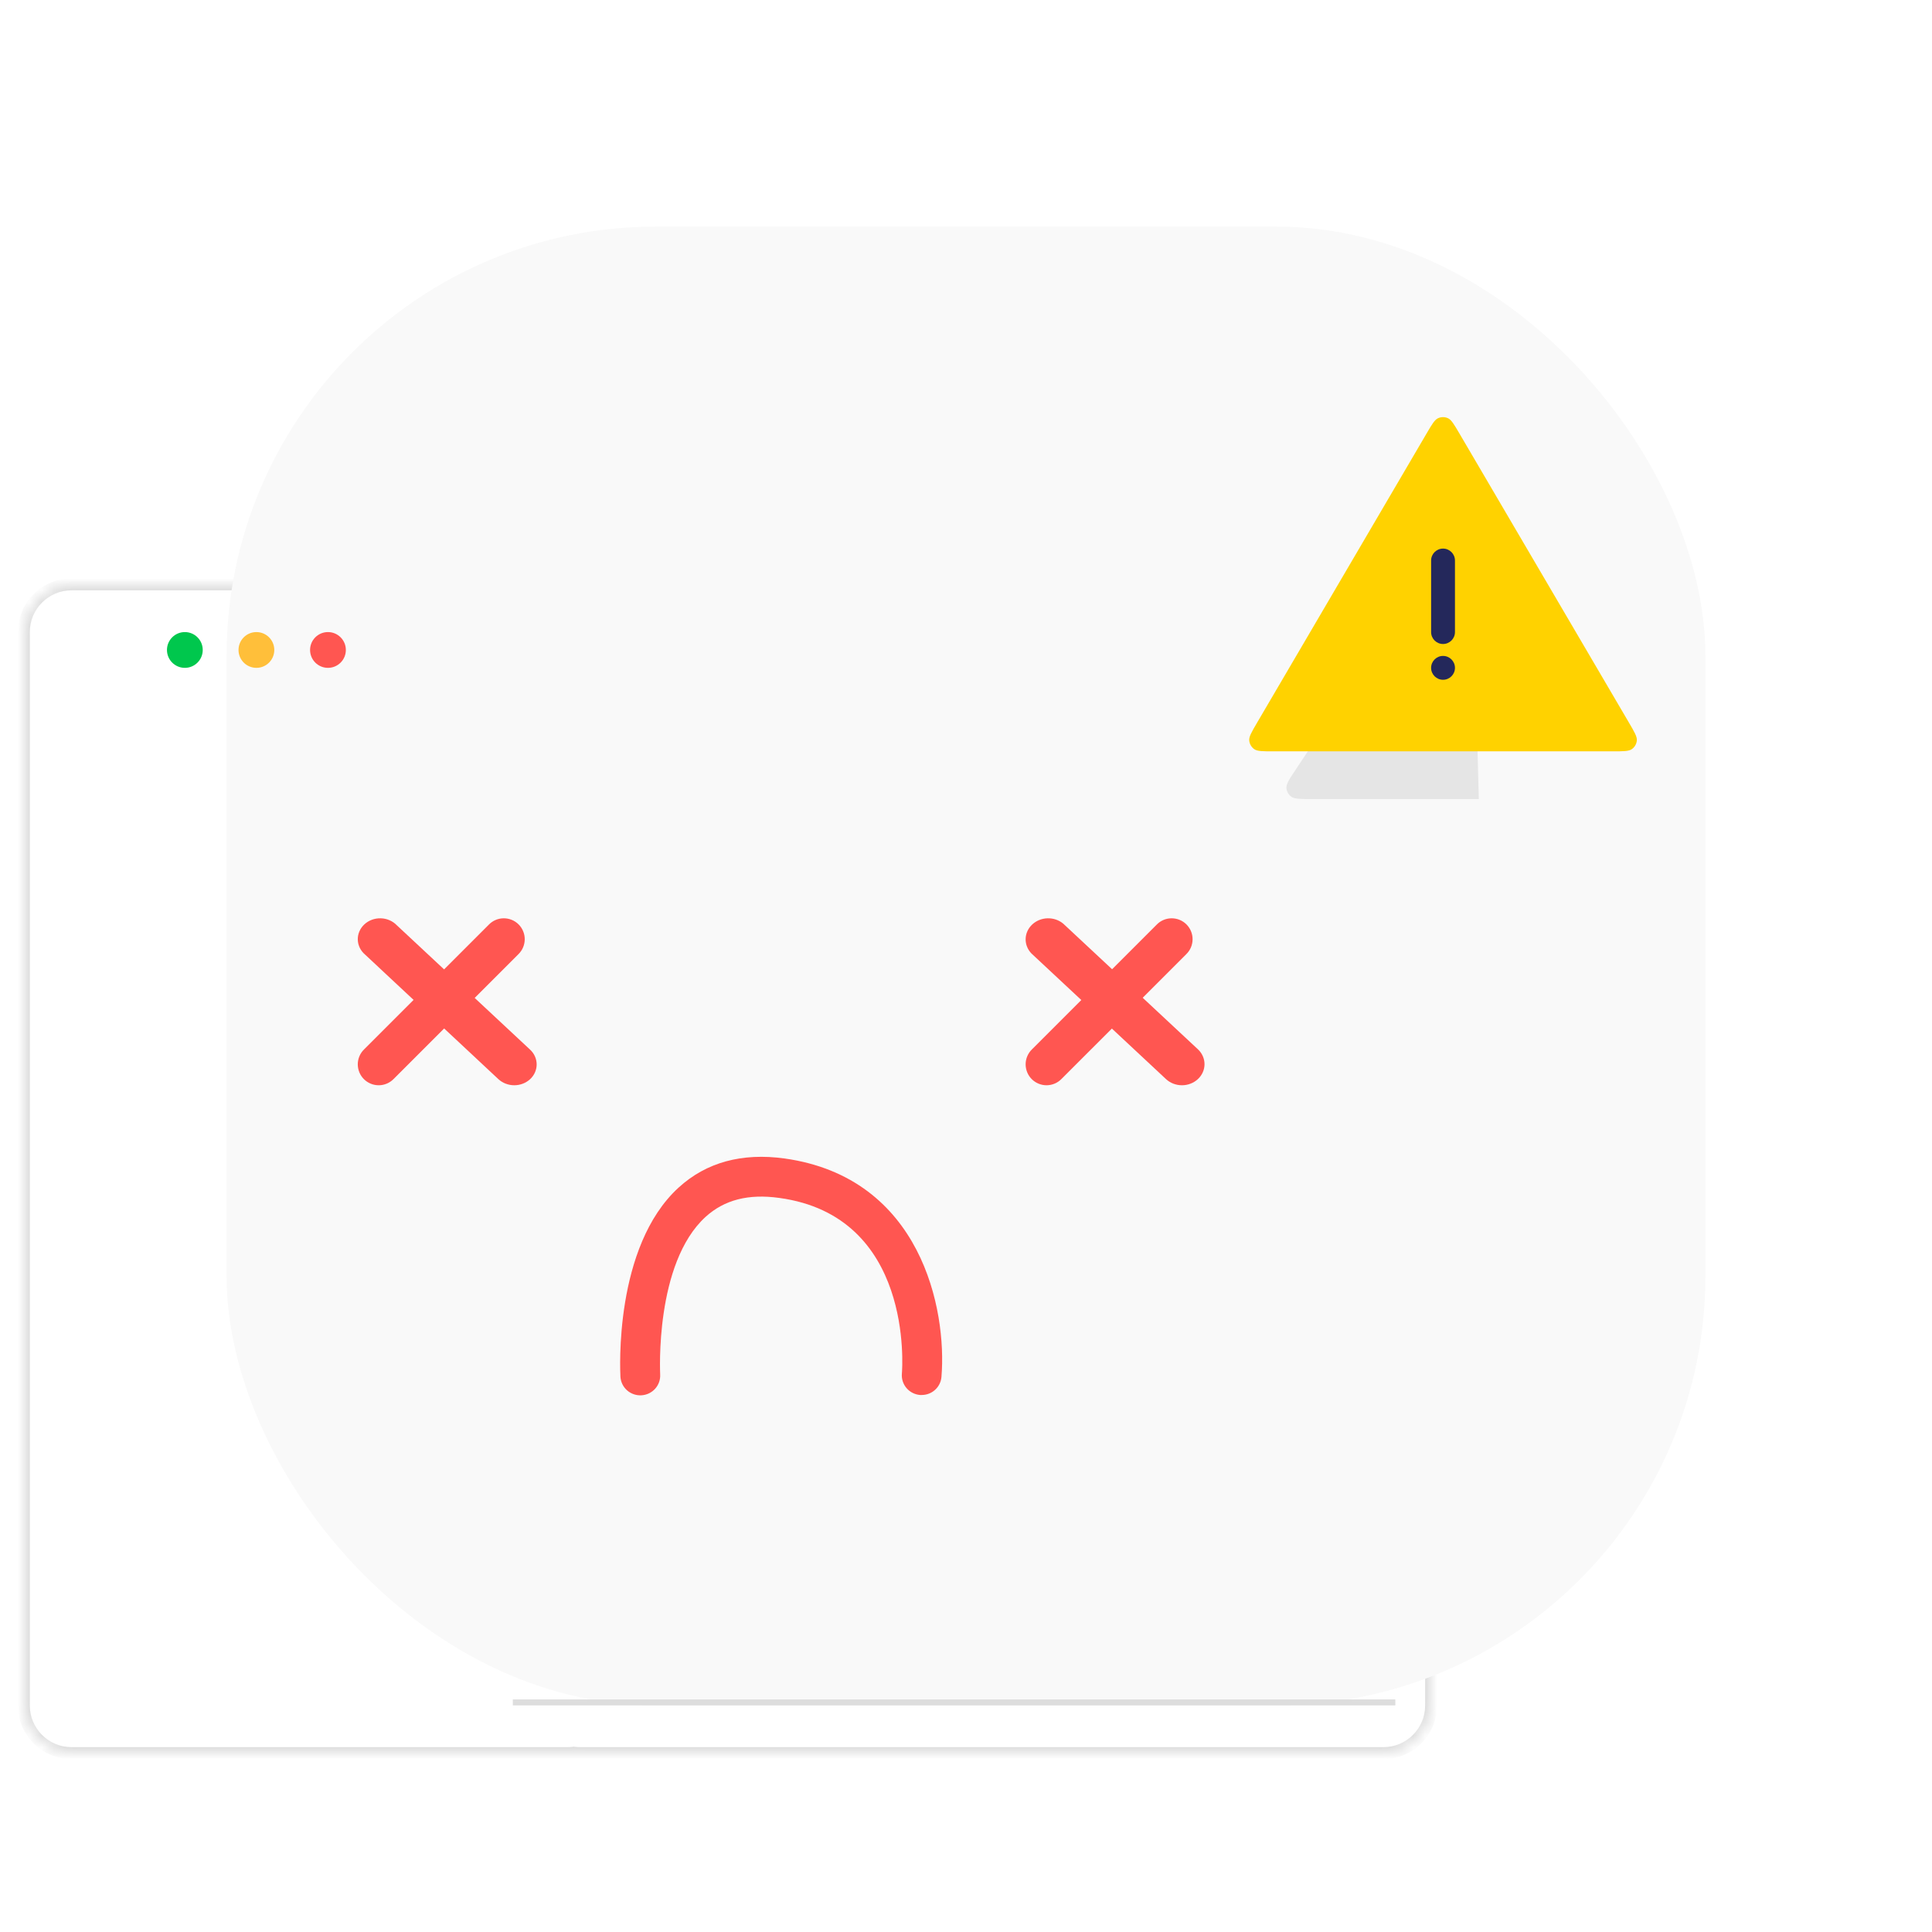 <svg width="162" height="162" viewBox="0 0 162 162" fill="none" xmlns="http://www.w3.org/2000/svg">
    <g clip-path="url(#clip0)">
        <rect x="39.75" y="130.75" width="78.5" height="6.5" fill="white" stroke="white" stroke-width="0.5"/>
        <g filter="url(#filter0_d)">
            <mask id="path-3-inside-1" fill="white">
                <path fill-rule="evenodd" clip-rule="evenodd" d="M51.58 45H10C7.791 45 6 46.791 6 49V139C6 141.209 7.791 143 10 143H51.58C51.759 143 51.936 142.988 52.109 142.965C52.282 142.988 52.459 143 52.639 143H120C122.209 143 124 141.209 124 139V136.22C124 134.011 122.209 132.22 120 132.22H55.58V49C55.58 46.791 53.789 45 51.58 45Z"/>
            </mask>
            <path fill-rule="evenodd" clip-rule="evenodd" d="M51.58 45H10C7.791 45 6 46.791 6 49V139C6 141.209 7.791 143 10 143H51.58C51.759 143 51.936 142.988 52.109 142.965C52.282 142.988 52.459 143 52.639 143H120C122.209 143 124 141.209 124 139V136.22C124 134.011 122.209 132.22 120 132.22H55.58V49C55.58 46.791 53.789 45 51.58 45Z" fill="white"/>
            <path d="M52.109 142.965L52.044 142.47L52.109 142.461L52.175 142.47L52.109 142.965ZM55.58 132.22V132.72H55.08V132.22H55.58ZM10 44.5H51.58V45.5H10V44.5ZM5.5 49C5.5 46.515 7.515 44.5 10 44.5V45.5C8.067 45.5 6.5 47.067 6.5 49H5.5ZM5.5 139V49H6.5V139H5.5ZM10 143.5C7.515 143.5 5.5 141.485 5.5 139H6.5C6.5 140.933 8.067 142.5 10 142.5V143.5ZM51.58 143.5H10V142.5H51.58V143.5ZM52.175 143.461C51.98 143.487 51.781 143.5 51.58 143.5V142.5C51.737 142.5 51.892 142.49 52.044 142.47L52.175 143.461ZM52.639 143.5C52.437 143.5 52.239 143.487 52.044 143.461L52.175 142.47C52.326 142.49 52.481 142.5 52.639 142.5V143.5ZM120 143.5H52.639V142.5H120V143.5ZM124.5 139C124.5 141.485 122.485 143.5 120 143.5V142.5C121.933 142.5 123.5 140.933 123.5 139H124.5ZM124.5 136.22V139H123.5V136.22H124.5ZM120 131.72C122.485 131.72 124.5 133.735 124.5 136.22H123.5C123.5 134.287 121.933 132.72 120 132.72V131.72ZM55.58 131.72H120V132.72H55.58V131.72ZM56.08 49V132.22H55.08V49H56.08ZM51.58 44.5C54.065 44.5 56.08 46.515 56.08 49H55.08C55.08 47.067 53.513 45.5 51.58 45.5V44.5Z" fill="#DDDDDD" mask="url(#path-3-inside-1)"/>
        </g>
        <g clip-path="url(#clip1)">
            <rect x="19" y="19" width="124" height="124" rx="36" fill="#F9F9F9"/>
            <g clip-path="url(#clip2)">
                <path opacity="0.08" d="M119.528 50.467C119.093 50.299 118.876 50.215 118.667 50.224C118.49 50.231 118.318 50.285 118.17 50.381C117.993 50.494 117.864 50.688 117.606 51.076L108.667 64.498C108.119 65.319 107.846 65.73 107.87 66.071C107.89 66.355 108.03 66.617 108.256 66.791C108.526 67 109.02 67 110.007 67H117.657H124L123.63 53.118C123.62 52.727 123.615 52.531 123.547 52.363C123.489 52.221 123.4 52.094 123.285 51.992C123.15 51.871 122.968 51.801 122.603 51.659L119.528 50.467Z" fill="black"/>
                <path d="M122.369 36.34C121.922 35.579 121.699 35.198 121.411 35.067C121.148 34.947 120.846 34.947 120.583 35.067C120.294 35.198 120.071 35.579 119.625 36.34L105.403 60.606C104.948 61.382 104.721 61.771 104.749 62.09C104.775 62.38 104.927 62.645 105.164 62.814C105.425 63 105.875 63 106.775 63H120.997H135.225C136.125 63 136.575 63 136.835 62.814C137.073 62.645 137.224 62.38 137.25 62.089C137.279 61.77 137.051 61.382 136.596 60.606L122.369 36.34Z" fill="#FFD200"/>
                <path d="M122 53V47C122 46.448 121.552 46 121 46C120.448 46 120 46.448 120 47V53C120 53.552 120.448 54 121 54C121.552 54 122 53.552 122 53Z" fill="#24285B"/>
                <path d="M120 56C120 56.552 120.448 57 121 57C121.552 57 122 56.552 122 56C122 55.448 121.552 55 121 55C120.448 55 120 55.448 120 56Z" fill="#24285B"/>
            </g>
        </g>
        <path d="M100.444 90.484C100.62 90.32 100.76 90.125 100.855 89.91C100.951 89.696 101 89.466 101 89.233C101 89.001 100.951 88.771 100.855 88.556C100.76 88.341 100.62 88.146 100.444 87.982L89.154 77.45C88.794 77.149 88.323 76.988 87.84 77.001C87.356 77.013 86.897 77.198 86.554 77.518C86.212 77.837 86.014 78.266 86.001 78.718C85.987 79.169 86.159 79.608 86.482 79.945L97.771 90.484C98.126 90.815 98.606 91 99.108 91C99.609 91 100.089 90.815 100.444 90.484Z" fill="#FF5651"/>
        <path d="M89.012 90.467L99.467 80.012C99.634 79.85 99.767 79.656 99.859 79.442C99.95 79.228 99.998 78.998 100 78.766C100.002 78.533 99.957 78.302 99.868 78.087C99.78 77.872 99.65 77.676 99.485 77.512C99.32 77.347 99.124 77.217 98.909 77.13C98.693 77.042 98.462 76.998 98.229 77C97.997 77.002 97.767 77.051 97.553 77.143C97.339 77.235 97.146 77.369 96.984 77.537L86.537 87.984C86.369 88.146 86.235 88.339 86.143 88.553C86.051 88.767 86.002 88.997 86 89.229C85.998 89.462 86.042 89.693 86.13 89.909C86.217 90.124 86.347 90.32 86.512 90.485C86.676 90.65 86.872 90.78 87.087 90.868C87.302 90.957 87.533 91.002 87.766 91C87.998 90.998 88.228 90.95 88.442 90.859C88.656 90.767 88.85 90.634 89.012 90.467Z" fill="#FF5651"/>
        <path d="M44.449 90.492C44.624 90.329 44.762 90.136 44.857 89.923C44.951 89.711 45 89.483 45 89.253C45 89.022 44.951 88.794 44.857 88.582C44.762 88.369 44.624 88.176 44.449 88.014L33.272 77.584C33.102 77.406 32.895 77.263 32.663 77.163C32.432 77.062 32.181 77.007 31.927 77.001C31.672 76.994 31.418 77.036 31.181 77.124C30.944 77.212 30.729 77.344 30.549 77.513C30.369 77.681 30.227 77.882 30.133 78.103C30.038 78.324 29.994 78.561 30.001 78.799C30.008 79.037 30.067 79.271 30.174 79.487C30.282 79.703 30.435 79.896 30.625 80.055L41.795 90.492C42.149 90.817 42.626 91 43.122 91C43.619 91 44.096 90.817 44.449 90.492Z" fill="#FF5651"/>
        <path d="M33.012 90.467L43.467 80.012C43.634 79.85 43.767 79.656 43.859 79.442C43.95 79.228 43.998 78.998 44 78.766C44.002 78.533 43.957 78.302 43.868 78.087C43.78 77.872 43.65 77.676 43.485 77.512C43.32 77.347 43.124 77.217 42.908 77.13C42.693 77.042 42.462 76.998 42.229 77C41.997 77.002 41.767 77.051 41.553 77.143C41.339 77.235 41.146 77.369 40.984 77.537L30.537 87.984C30.369 88.146 30.235 88.339 30.143 88.553C30.051 88.767 30.002 88.997 30 89.229C29.998 89.462 30.042 89.693 30.13 89.909C30.217 90.124 30.347 90.32 30.512 90.485C30.676 90.65 30.872 90.78 31.087 90.868C31.302 90.957 31.533 91.002 31.766 91C31.998 90.998 32.228 90.95 32.443 90.859C32.657 90.767 32.85 90.634 33.012 90.467Z" fill="#FF5651"/>
        <path d="M77.289 116.971C77.707 116.971 78.109 116.814 78.415 116.532C78.722 116.25 78.91 115.864 78.942 115.451C79.408 109.826 77.256 98.754 65.799 97.141C62.22 96.645 59.228 97.458 56.909 99.573C51.464 104.538 52.003 114.975 52.023 115.437C52.036 115.654 52.091 115.867 52.186 116.063C52.281 116.259 52.414 116.434 52.577 116.579C52.741 116.724 52.931 116.835 53.138 116.907C53.345 116.979 53.564 117.01 53.783 116.997C54.002 116.985 54.216 116.93 54.413 116.836C54.611 116.742 54.788 116.61 54.934 116.448C55.08 116.286 55.192 116.097 55.265 115.892C55.337 115.687 55.368 115.469 55.356 115.252C55.356 115.16 54.883 105.932 59.168 102.032C60.741 100.605 62.753 100.089 65.333 100.446C76.582 101.973 75.669 114.644 75.623 115.193C75.588 115.629 75.729 116.062 76.015 116.395C76.301 116.728 76.709 116.936 77.149 116.971H77.289Z" fill="#FF5651"/>
        <circle r="1.5" transform="matrix(-1 0 0 1 27.5 54.5)" fill="#FF5651"/>
        <circle r="1.5" transform="matrix(-1 0 0 1 21.5 54.5)" fill="#FFBF3A"/>
        <circle r="1.5" transform="matrix(-1 0 0 1 15.5 54.5)" fill="#00C74D"/>
        <rect x="43" y="142.5" width="74" height="0.5" fill="#DDDDDD"/>
    </g>
    <defs>
        <filter id="filter0_d" x="-7" y="40" width="136" height="116" filterUnits="userSpaceOnUse" color-interpolation-filters="sRGB">
            <feFlood flood-opacity="0" result="BackgroundImageFix"/>
            <feColorMatrix in="SourceAlpha" type="matrix" values="0 0 0 0 0 0 0 0 0 0 0 0 0 0 0 0 0 0 127 0"/>
            <feOffset dx="-4" dy="4"/>
            <feGaussianBlur stdDeviation="4.5"/>
            <feColorMatrix type="matrix" values="0 0 0 0 0 0 0 0 0 0 0 0 0 0 0 0 0 0 0.01 0"/>
            <feBlend mode="normal" in2="BackgroundImageFix" result="effect1_dropShadow"/>
            <feBlend mode="normal" in="SourceGraphic" in2="effect1_dropShadow" result="shape"/>
        </filter>
        <filter id="filter1_d" x="-103" y="-4" width="293" height="326" filterUnits="userSpaceOnUse" color-interpolation-filters="sRGB">
            <feFlood flood-opacity="0" result="BackgroundImageFix"/>
            <feColorMatrix in="SourceAlpha" type="matrix" values="0 0 0 0 0 0 0 0 0 0 0 0 0 0 0 0 0 0 127 0"/>
            <feOffset dy="17"/>
            <feGaussianBlur stdDeviation="33"/>
            <feColorMatrix type="matrix" values="0 0 0 0 0 0 0 0 0 0 0 0 0 0 0 0 0 0 0.1 0"/>
            <feBlend mode="normal" in2="BackgroundImageFix" result="effect1_dropShadow"/>
            <feBlend mode="normal" in="SourceGraphic" in2="effect1_dropShadow" result="shape"/>
        </filter>
        <clipPath id="clip0">
            <rect width="162" height="162" rx="17" fill="white"/>
        </clipPath>
        <clipPath id="clip1">
            <rect x="19" y="19" width="124" height="124" rx="36" fill="white"/>
        </clipPath>
        <clipPath id="clip2">
            <rect width="252" height="190" fill="white" transform="translate(-23 10)"/>
        </clipPath>
    </defs>
</svg>